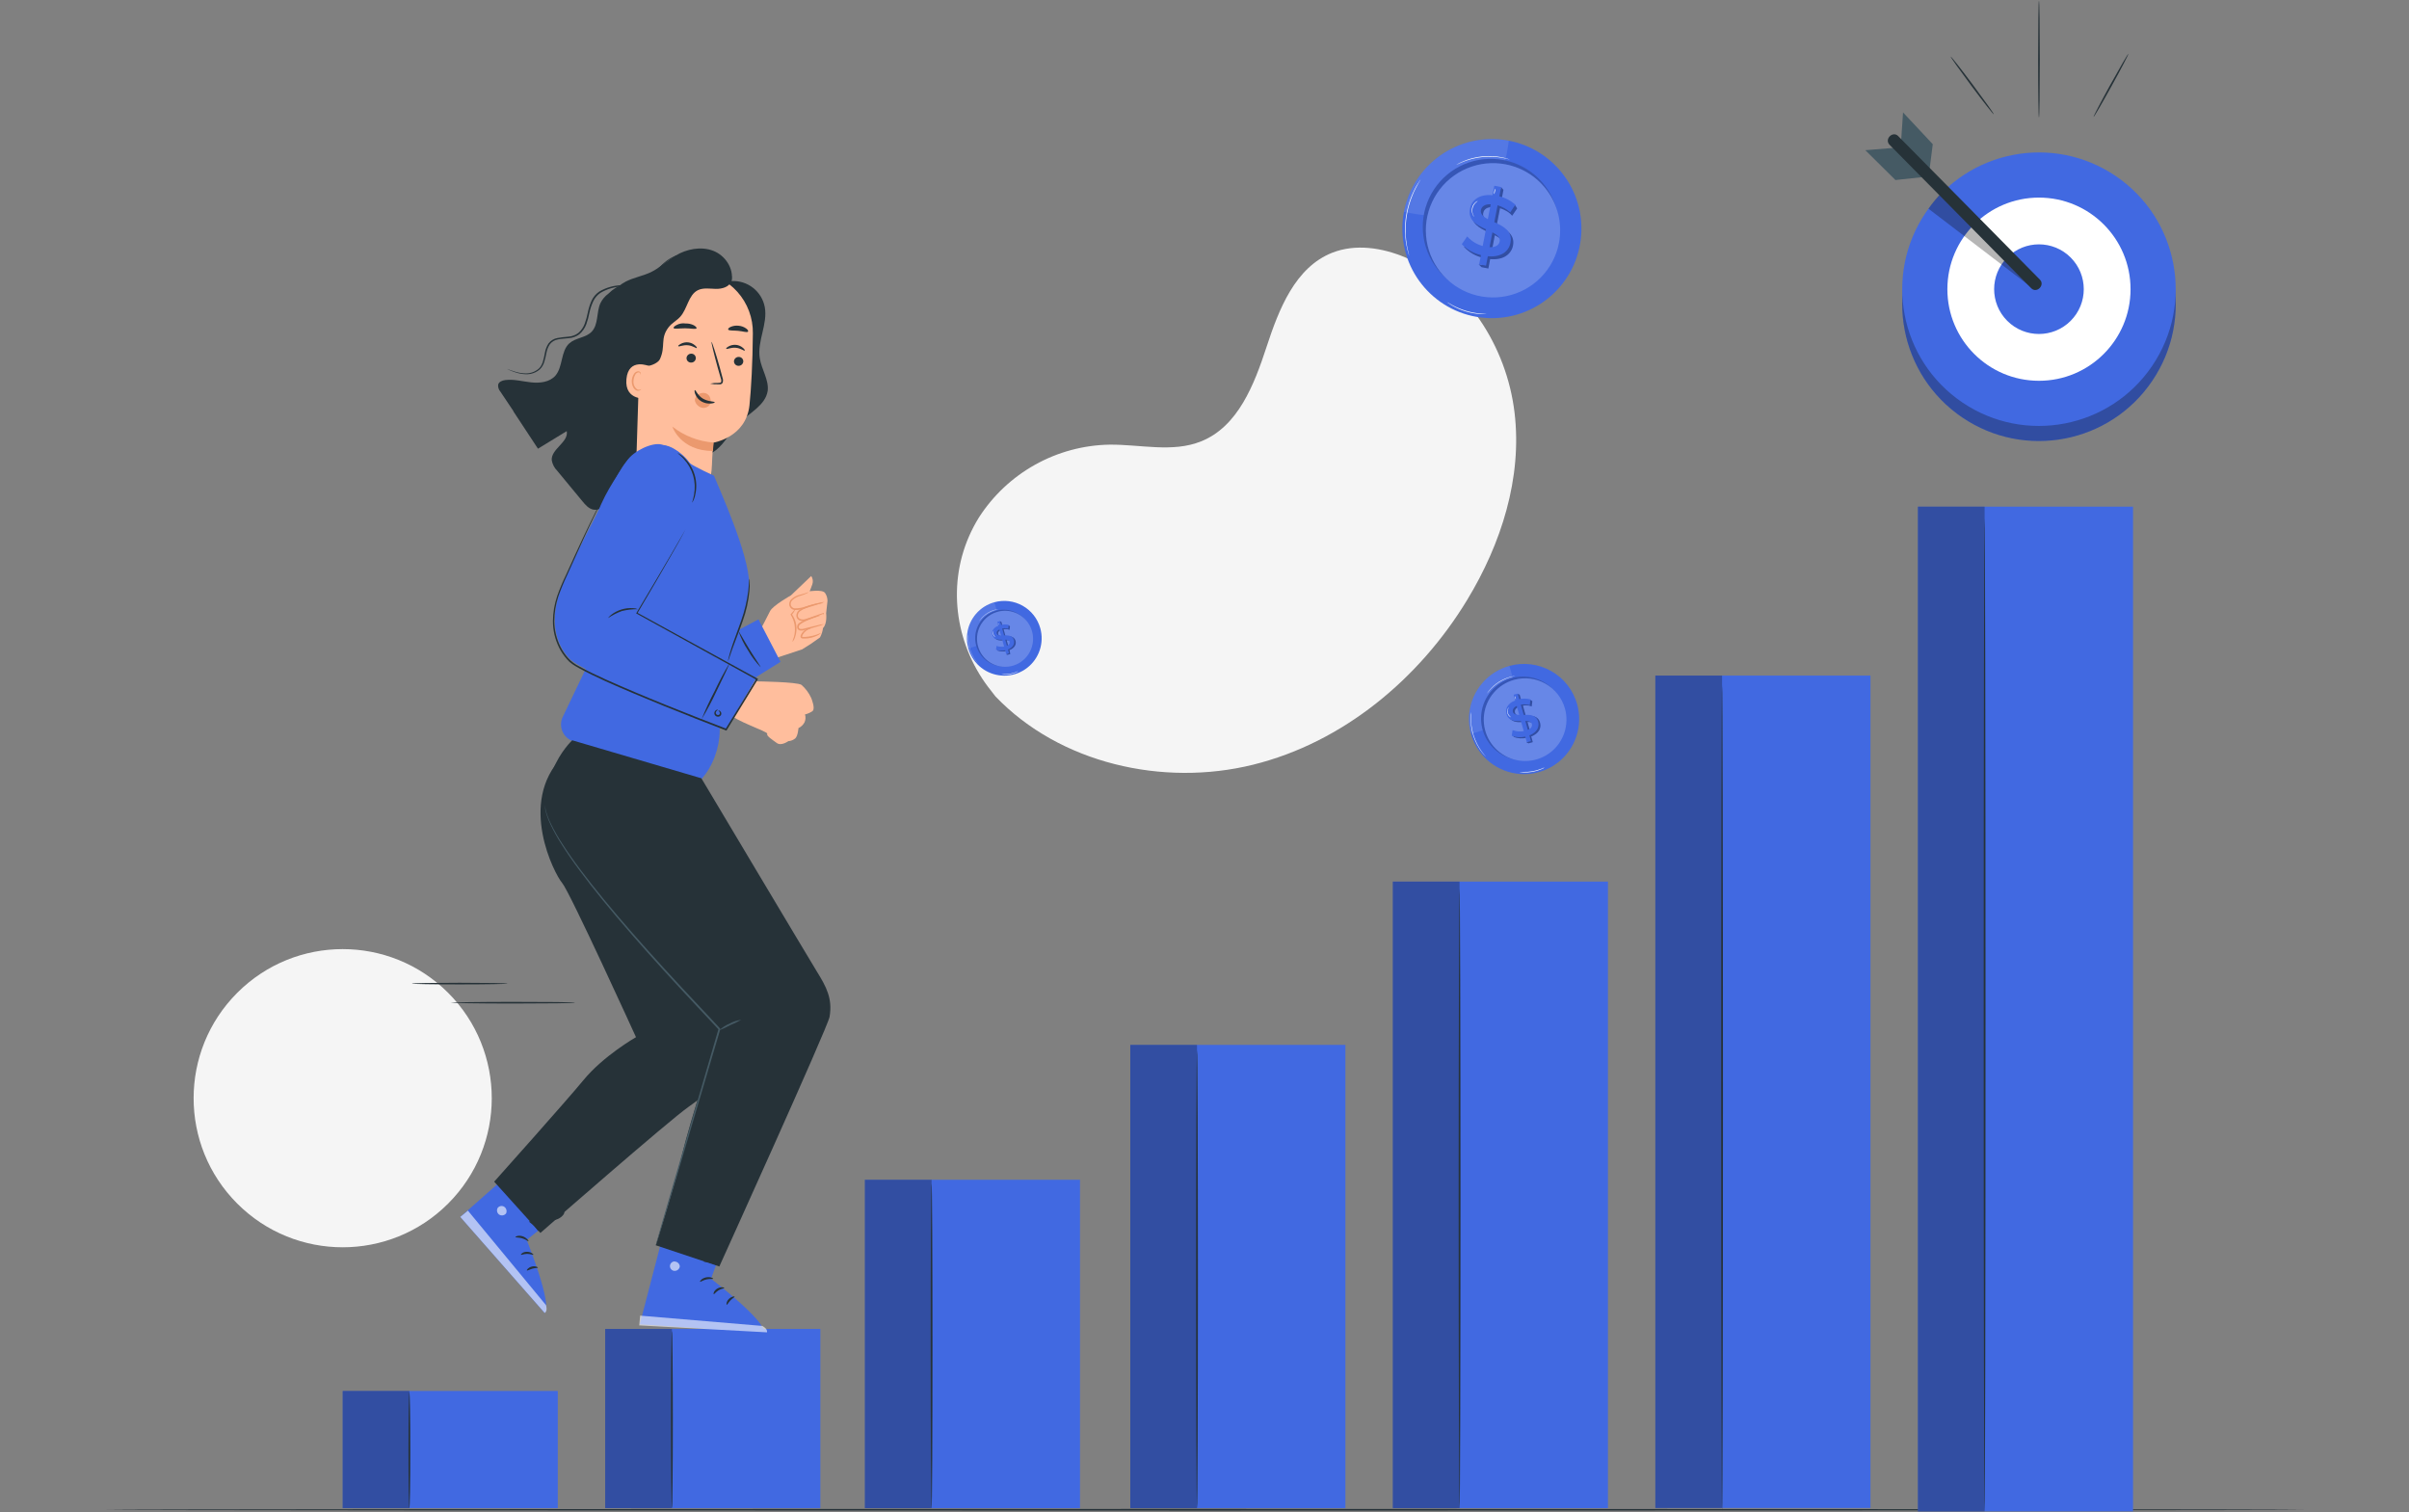 <svg width="360" height="226" viewBox="0 0 360 226" fill="none" xmlns="http://www.w3.org/2000/svg">
<rect x="0" y="0" width="360" height="226" fill="#808080" stroke="none"/>
<path d="M148.759 104.062L148.144 103.267C142.863 96.716 141.472 87.823 144.796 80.174C145.223 79.19 145.723 78.239 146.289 77.328C148.396 74.047 151.281 71.336 154.687 69.438C158.093 67.539 161.915 66.51 165.814 66.443C170.412 66.399 175.23 67.668 179.482 65.955C185.017 63.744 187.433 57.461 189.273 51.838C191.114 46.215 193.539 39.957 199.085 37.766C202.56 36.394 206.567 37.009 210.028 38.474C219.18 42.344 225.16 51.863 226.331 61.635C227.503 71.407 224.34 81.272 219.239 89.668C212.098 101.422 200.72 110.94 187.257 114.269C173.795 117.598 158.361 114.093 148.759 104.062Z" fill="#F5F5F5"/>
<path d="M35.459 179.855C26.759 171.155 26.759 157.049 35.459 148.349C44.159 139.649 58.264 139.649 66.964 148.349C75.664 157.049 75.664 171.155 66.964 179.855C58.264 188.555 44.159 188.555 35.459 179.855Z" fill="#F5F5F5"/>
<path d="M15.856 225.605C15.856 225.678 89.386 225.731 180.074 225.731C270.762 225.731 344.312 225.678 344.312 225.605C344.312 225.531 270.797 225.478 180.074 225.478C89.352 225.478 15.856 225.536 15.856 225.605Z" fill="#263238"/>
<path d="M236.325 34.403C236.458 27.015 230.576 20.918 223.188 20.785C215.8 20.653 209.703 26.534 209.571 33.922C209.438 41.31 215.319 47.407 222.707 47.54C230.095 47.673 236.192 41.791 236.325 34.403Z" fill="#4169E1"/>
<g opacity="0.1">
<path d="M225.468 21.028C223.742 20.697 221.969 20.708 220.248 21.063C218.527 21.417 216.893 22.107 215.439 23.093C213.985 24.078 212.739 25.341 211.773 26.809C210.807 28.276 210.14 29.919 209.809 31.645C209.809 31.645 218.961 33.827 221.919 30.537C224.877 27.247 225.468 21.028 225.468 21.028Z" fill="white"/>
</g>
<path d="M232.765 35.833C232.384 37.807 231.426 39.623 230.012 41.053C228.599 42.482 226.793 43.461 224.824 43.864C222.854 44.268 220.81 44.079 218.948 43.321C217.086 42.562 215.491 41.269 214.363 39.605C213.236 37.94 212.628 35.979 212.615 33.969C212.602 31.958 213.185 29.989 214.291 28.311C215.397 26.632 216.976 25.319 218.828 24.537C220.68 23.755 222.722 23.54 224.696 23.918C226.009 24.17 227.259 24.677 228.375 25.413C229.491 26.148 230.452 27.096 231.201 28.203C231.95 29.309 232.474 30.553 232.743 31.862C233.011 33.171 233.019 34.521 232.765 35.833Z" fill="#4169E1"/>
<g opacity="0.2">
<path d="M232.765 35.833C232.384 37.807 231.426 39.623 230.012 41.053C228.599 42.482 226.793 43.461 224.824 43.864C222.854 44.268 220.81 44.079 218.948 43.321C217.086 42.562 215.491 41.269 214.363 39.605C213.236 37.94 212.628 35.979 212.615 33.969C212.602 31.958 213.185 29.989 214.291 28.311C215.397 26.632 216.976 25.319 218.828 24.537C220.68 23.755 222.722 23.54 224.696 23.918C226.009 24.17 227.259 24.677 228.375 25.413C229.491 26.148 230.452 27.096 231.201 28.203C231.95 29.309 232.474 30.553 232.743 31.862C233.011 33.171 233.019 34.521 232.765 35.833Z" fill="#0C0C0C"/>
</g>
<path d="M232.97 36.302C232.597 38.251 231.654 40.046 230.26 41.46C228.866 42.873 227.085 43.842 225.141 44.242C223.197 44.643 221.177 44.459 219.338 43.712C217.499 42.965 215.923 41.69 214.808 40.047C213.694 38.404 213.092 36.468 213.078 34.483C213.064 32.498 213.64 30.554 214.731 28.896C215.822 27.238 217.381 25.941 219.209 25.168C221.038 24.396 223.055 24.183 225.004 24.557C227.618 25.059 229.925 26.578 231.419 28.78C232.913 30.982 233.471 33.688 232.97 36.302Z" fill="#4169E1"/>
<g opacity="0.2">
<path d="M232.97 36.302C232.597 38.251 231.654 40.046 230.26 41.46C228.866 42.873 227.085 43.842 225.141 44.242C223.197 44.643 221.177 44.459 219.338 43.712C217.499 42.965 215.923 41.69 214.808 40.047C213.694 38.404 213.092 36.468 213.078 34.483C213.064 32.498 213.64 30.554 214.731 28.896C215.822 27.238 217.381 25.941 219.209 25.168C221.038 24.396 223.055 24.183 225.004 24.557C227.618 25.059 229.925 26.578 231.419 28.78C232.913 30.982 233.471 33.688 232.97 36.302Z" fill="white"/>
</g>
<path d="M223.672 33.636L224.16 31.113C224.609 31.255 225.036 31.459 225.429 31.718C225.628 31.873 225.813 32.046 225.98 32.236L226.029 32.162L226.595 31.328L226.722 31.137L226.366 30.581L226.132 30.634C225.62 30.229 225.033 29.93 224.404 29.756L224.672 28.37L224.306 27.94L224.238 28.287L223.647 28.174L223.384 29.59C221.402 29.404 220.264 30.337 220.02 31.611C219.684 33.348 221.084 34.086 222.407 34.686L221.919 37.185C221.026 36.938 220.222 36.442 219.601 35.755L218.8 36.912C219.569 37.728 220.566 38.292 221.66 38.532L221.46 39.582L220.972 39.494L221.392 39.919L222.417 40.119L222.686 38.718C224.687 38.894 225.834 37.976 226.102 36.702C226.42 34.964 224.994 34.237 223.672 33.636ZM222.695 33.178C222.012 32.826 221.529 32.445 221.646 31.845C221.763 31.245 222.212 30.918 223.11 30.952L222.695 33.178ZM222.964 37.356L223.384 35.145C224.091 35.501 224.584 35.896 224.467 36.507C224.36 37.044 223.896 37.395 222.959 37.356H222.964Z" fill="#4169E1"/>
<g opacity="0.3">
<path d="M223.672 33.636L224.16 31.113C224.609 31.255 225.036 31.459 225.429 31.718C225.628 31.873 225.813 32.046 225.98 32.236L226.029 32.162L226.595 31.328L226.722 31.137L226.366 30.581L226.132 30.634C225.62 30.229 225.033 29.93 224.404 29.756L224.672 28.37L224.306 27.94L224.238 28.287L223.647 28.174L223.384 29.59C221.402 29.404 220.264 30.337 220.02 31.611C219.684 33.348 221.084 34.086 222.407 34.686L221.919 37.185C221.026 36.938 220.222 36.442 219.601 35.755L218.8 36.912C219.569 37.728 220.566 38.292 221.66 38.532L221.46 39.582L220.972 39.494L221.392 39.919L222.417 40.119L222.686 38.718C224.687 38.894 225.834 37.976 226.102 36.702C226.42 34.964 224.994 34.237 223.672 33.636ZM222.695 33.178C222.012 32.826 221.529 32.445 221.646 31.845C221.763 31.245 222.212 30.918 223.11 30.952L222.695 33.178ZM222.964 37.356L223.384 35.145C224.091 35.501 224.584 35.896 224.467 36.507C224.36 37.044 223.896 37.395 222.959 37.356H222.964Z" fill="#0C0C0C"/>
</g>
<path d="M222.339 38.293L222.071 39.694L221.046 39.499L221.314 38.112C220.217 37.871 219.219 37.304 218.449 36.487L219.254 35.33C219.874 36.019 220.679 36.515 221.573 36.76L222.061 34.261C220.738 33.661 219.337 32.924 219.669 31.186C219.913 29.912 221.051 28.98 223.037 29.165L223.311 27.755L224.331 27.95L224.067 29.336C224.955 29.549 225.777 29.978 226.459 30.586L225.693 31.728C225.142 31.246 224.497 30.885 223.799 30.669L223.311 33.192C224.633 33.793 226.059 34.52 225.727 36.258C225.488 37.551 224.36 38.469 222.339 38.293ZM222.339 32.753L222.769 30.527C221.851 30.493 221.392 30.874 221.304 31.42C221.216 31.967 221.656 32.401 222.339 32.753ZM224.111 36.082C224.228 35.472 223.735 35.076 223.023 34.72L222.598 36.931C223.54 36.97 224.009 36.609 224.111 36.082Z" fill="#4169E1"/>
<path d="M210.575 38.181C210.575 38.181 210.575 38.147 210.536 38.069L210.434 37.737C210.378 37.564 210.332 37.388 210.297 37.209C210.235 36.975 210.187 36.737 210.151 36.497C210.126 36.365 210.107 36.223 210.082 36.082C210.058 35.94 210.048 35.784 210.033 35.628C209.99 35.311 209.98 34.974 209.965 34.617C209.951 33.845 210 33.073 210.112 32.309C210.233 31.546 210.414 30.793 210.653 30.058C210.775 29.727 210.883 29.404 211.015 29.116C211.078 28.97 211.132 28.828 211.2 28.697L211.386 28.316C211.498 28.072 211.63 27.867 211.732 27.681C211.835 27.496 211.937 27.34 212.025 27.218L212.215 26.93C212.239 26.895 212.265 26.862 212.293 26.832C212.276 26.869 212.257 26.905 212.235 26.939L212.054 27.237C211.976 27.364 211.883 27.52 211.781 27.725C211.678 27.93 211.556 28.121 211.449 28.365L211.268 28.741C211.205 28.872 211.151 29.019 211.093 29.16C210.966 29.448 210.858 29.77 210.741 30.102C210.261 31.563 210.03 33.095 210.058 34.632C210.058 34.984 210.058 35.32 210.112 35.608C210.112 35.765 210.136 35.916 210.16 36.062C210.185 36.209 210.199 36.346 210.219 36.477C210.253 36.741 210.307 36.965 210.351 37.185C210.382 37.364 210.422 37.542 210.473 37.717C210.507 37.854 210.531 37.966 210.556 38.054C210.567 38.095 210.574 38.138 210.575 38.181Z" fill="white"/>
<path d="M220.313 32.397C220.21 32.302 220.129 32.185 220.079 32.055C219.944 31.748 219.91 31.406 219.981 31.079C220.056 30.744 220.24 30.444 220.503 30.224C220.603 30.124 220.728 30.051 220.865 30.015C220.865 30.015 220.733 30.102 220.552 30.273C220.313 30.495 220.143 30.782 220.064 31.098C219.987 31.423 220.009 31.763 220.128 32.074C220.23 32.26 220.328 32.387 220.313 32.397Z" fill="white"/>
<path d="M223.276 28.999C223.257 28.858 223.269 28.715 223.31 28.579C223.354 28.355 223.408 28.174 223.437 28.179C223.458 28.32 223.448 28.463 223.408 28.599C223.384 28.824 223.305 29.004 223.276 28.999Z" fill="white"/>
<path d="M225.648 23.845C225.539 23.831 225.431 23.807 225.326 23.771C225.229 23.742 225.102 23.708 224.955 23.679C224.809 23.649 224.648 23.605 224.467 23.581C224.287 23.557 224.082 23.513 223.862 23.488C223.642 23.464 223.384 23.43 223.154 23.43C222.619 23.403 222.082 23.414 221.548 23.464C221.013 23.52 220.483 23.614 219.962 23.747C219.723 23.815 219.498 23.874 219.288 23.947C219.078 24.02 218.888 24.084 218.712 24.152C218.537 24.221 218.385 24.294 218.249 24.352C218.13 24.399 218.014 24.452 217.902 24.513C217.807 24.567 217.708 24.611 217.604 24.645C217.692 24.582 217.785 24.527 217.882 24.479C217.975 24.426 218.087 24.362 218.224 24.299C218.361 24.235 218.507 24.157 218.688 24.089C218.868 24.02 219.049 23.937 219.264 23.869C219.479 23.801 219.698 23.727 219.937 23.659C220.463 23.52 220.998 23.422 221.539 23.366C222.077 23.318 222.619 23.308 223.159 23.337C223.408 23.337 223.647 23.376 223.867 23.41C224.086 23.444 224.291 23.479 224.477 23.513C224.662 23.547 224.824 23.596 224.965 23.63C225.107 23.664 225.234 23.703 225.336 23.737L225.648 23.845Z" fill="white"/>
<path d="M222.159 46.933H221.91C221.685 46.944 221.46 46.944 221.236 46.933C220.496 46.885 219.764 46.754 219.054 46.542C218.342 46.327 217.658 46.031 217.014 45.659C216.765 45.517 216.574 45.395 216.443 45.303C216.374 45.256 216.309 45.206 216.247 45.151C216.326 45.179 216.4 45.218 216.467 45.268C216.599 45.351 216.799 45.464 217.048 45.6C217.695 45.948 218.375 46.231 219.079 46.445C219.784 46.655 220.508 46.794 221.241 46.86C221.524 46.889 221.753 46.899 221.91 46.904C221.994 46.903 222.077 46.913 222.159 46.933Z" fill="white"/>
<path d="M235.692 105.244C236.127 106.813 236.087 108.476 235.577 110.023C235.066 111.569 234.109 112.93 232.826 113.932C231.542 114.935 229.991 115.534 228.367 115.655C226.743 115.775 225.119 115.412 223.702 114.61C222.284 113.808 221.137 112.604 220.403 111.15C219.67 109.696 219.385 108.057 219.583 106.441C219.781 104.824 220.454 103.303 221.517 102.069C222.58 100.835 223.985 99.944 225.554 99.508C226.596 99.219 227.685 99.138 228.759 99.269C229.832 99.401 230.87 99.743 231.811 100.276C232.753 100.808 233.58 101.521 234.246 102.374C234.912 103.226 235.403 104.201 235.692 105.244Z" fill="#4169E1"/>
<g opacity="0.1">
<path d="M225.554 99.508C224.511 99.797 223.536 100.289 222.684 100.955C221.831 101.62 221.118 102.448 220.586 103.389C220.053 104.331 219.711 105.368 219.579 106.442C219.448 107.515 219.529 108.604 219.818 109.647C219.818 109.647 225.466 108.348 226.164 105.742C226.862 103.135 225.554 99.508 225.554 99.508Z" fill="white"/>
</g>
<path d="M233.627 105.683C233.957 106.877 233.927 108.142 233.538 109.318C233.15 110.494 232.422 111.529 231.445 112.291C230.469 113.053 229.289 113.509 228.053 113.6C226.818 113.691 225.584 113.414 224.506 112.804C223.428 112.194 222.555 111.278 221.998 110.172C221.441 109.065 221.224 107.819 221.376 106.59C221.527 105.36 222.039 104.203 222.848 103.265C223.657 102.327 224.726 101.65 225.919 101.319C226.712 101.1 227.54 101.038 228.356 101.139C229.173 101.239 229.961 101.5 230.677 101.905C231.393 102.31 232.021 102.852 232.528 103.501C233.034 104.149 233.407 104.89 233.627 105.683Z" fill="#4169E1"/>
<g opacity="0.2">
<path d="M233.627 105.683C233.957 106.877 233.927 108.142 233.538 109.318C233.15 110.494 232.422 111.529 231.445 112.291C230.469 113.053 229.289 113.509 228.053 113.6C226.818 113.691 225.584 113.414 224.506 112.804C223.428 112.194 222.555 111.278 221.998 110.172C221.441 109.065 221.224 107.819 221.376 106.59C221.527 105.36 222.039 104.203 222.848 103.265C223.657 102.327 224.726 101.65 225.919 101.319C226.712 101.1 227.54 101.038 228.356 101.139C229.173 101.239 229.961 101.5 230.677 101.905C231.393 102.31 232.021 102.852 232.528 103.501C233.034 104.149 233.407 104.89 233.627 105.683Z" fill="#0C0C0C"/>
</g>
<path d="M233.866 105.883C234.194 107.061 234.165 108.31 233.782 109.471C233.4 110.632 232.682 111.654 231.719 112.407C230.756 113.16 229.591 113.611 228.371 113.702C227.152 113.792 225.933 113.52 224.869 112.917C223.805 112.315 222.944 111.411 222.394 110.319C221.844 109.227 221.63 107.997 221.779 106.783C221.929 105.57 222.435 104.428 223.234 103.502C224.032 102.577 225.088 101.909 226.266 101.583C227.844 101.147 229.531 101.355 230.956 102.161C232.381 102.967 233.427 104.306 233.866 105.883Z" fill="#4169E1"/>
<g opacity="0.2">
<path d="M233.866 105.883C234.194 107.061 234.165 108.31 233.782 109.471C233.4 110.632 232.682 111.654 231.719 112.407C230.756 113.16 229.591 113.611 228.371 113.702C227.152 113.792 225.933 113.52 224.869 112.917C223.805 112.315 222.944 111.411 222.394 110.319C221.844 109.227 221.63 107.997 221.779 106.783C221.929 105.57 222.435 104.428 223.234 103.502C224.032 102.577 225.088 101.909 226.266 101.583C227.844 101.147 229.531 101.355 230.956 102.161C232.381 102.967 233.427 104.306 233.866 105.883Z" fill="white"/>
</g>
<path d="M228.008 106.952L227.584 105.429C227.872 105.39 228.164 105.39 228.453 105.429C228.605 105.46 228.754 105.506 228.897 105.566V105.512L228.98 104.897V104.756L228.633 104.546L228.516 104.643C228.123 104.56 227.718 104.56 227.325 104.643L227.096 103.809L226.774 103.667L226.832 103.877L226.476 103.98L226.71 104.829C225.568 105.268 225.192 106.098 225.407 106.864C225.7 107.914 226.671 107.938 227.564 107.909L227.984 109.417C227.424 109.525 226.845 109.471 226.315 109.261L226.188 110.12C226.835 110.361 227.539 110.4 228.209 110.232L228.384 110.867L228.091 110.95L228.443 111.072L229.058 110.896L228.824 110.052C229.976 109.603 230.356 108.783 230.146 108.016C229.888 106.938 228.902 106.923 228.008 106.952ZM227.345 106.952C226.857 106.952 226.5 106.869 226.403 106.508C226.305 106.147 226.461 105.839 226.974 105.61L227.345 106.952ZM228.633 109.188L228.262 107.875C228.75 107.875 229.131 107.963 229.239 108.329C229.346 108.695 229.16 108.968 228.633 109.202V109.188Z" fill="#4169E1"/>
<g opacity="0.3">
<path d="M228.008 106.952L227.584 105.429C227.872 105.39 228.164 105.39 228.453 105.429C228.605 105.46 228.754 105.506 228.897 105.566V105.512L228.98 104.897V104.756L228.633 104.546L228.516 104.643C228.123 104.56 227.718 104.56 227.325 104.643L227.096 103.809L226.774 103.667L226.832 103.877L226.476 103.98L226.71 104.829C225.568 105.268 225.192 106.098 225.407 106.864C225.7 107.914 226.671 107.938 227.564 107.909L227.984 109.417C227.424 109.525 226.845 109.471 226.315 109.261L226.188 110.12C226.835 110.361 227.539 110.4 228.209 110.232L228.384 110.867L228.091 110.95L228.443 111.072L229.058 110.896L228.824 110.052C229.976 109.603 230.356 108.783 230.146 108.016C229.888 106.938 228.902 106.923 228.008 106.952ZM227.345 106.952C226.857 106.952 226.5 106.869 226.403 106.508C226.305 106.147 226.461 105.839 226.974 105.61L227.345 106.952ZM228.633 109.188L228.262 107.875C228.75 107.875 229.131 107.963 229.239 108.329C229.346 108.695 229.16 108.968 228.633 109.202V109.188Z" fill="#0C0C0C"/>
</g>
<path d="M228.546 109.891L228.78 110.735L228.165 110.906L227.931 110.066C227.261 110.234 226.557 110.195 225.91 109.954L226.037 109.1C226.568 109.306 227.146 109.358 227.706 109.251L227.286 107.743C226.393 107.772 225.417 107.743 225.129 106.698C224.914 105.932 225.285 105.102 226.432 104.663L226.198 103.814L226.813 103.643L227.047 104.477C227.595 104.351 228.165 104.363 228.707 104.512L228.609 105.361C228.173 105.247 227.717 105.224 227.272 105.293L227.696 106.815C228.59 106.791 229.576 106.815 229.868 107.85C230.069 108.617 229.698 109.437 228.546 109.891ZM227.032 106.83L226.661 105.488C226.173 105.717 225.998 106.054 226.09 106.386C226.183 106.718 226.559 106.825 227.032 106.83ZM228.921 108.182C228.819 107.816 228.433 107.733 227.945 107.728L228.316 109.066C228.848 108.851 229.009 108.509 228.921 108.182Z" fill="#4169E1"/>
<path d="M222.029 113.039C222.029 113.039 222.029 113.039 221.976 112.99L221.829 112.834C221.75 112.753 221.675 112.669 221.605 112.58C221.526 112.478 221.424 112.365 221.331 112.229L221.18 112.019L221.029 111.78C220.921 111.619 220.824 111.433 220.716 111.243C220.271 110.4 219.978 109.484 219.852 108.539C219.828 108.319 219.799 108.114 219.794 107.919C219.794 107.821 219.794 107.728 219.794 107.64V107.387C219.786 107.239 219.786 107.09 219.794 106.942C219.794 106.811 219.794 106.698 219.823 106.606L219.852 106.396V106.323C219.852 106.323 219.852 106.323 219.852 106.396C219.852 106.469 219.852 106.523 219.852 106.61C219.846 106.721 219.846 106.832 219.852 106.942C219.852 107.074 219.852 107.226 219.852 107.387C219.852 107.47 219.852 107.557 219.852 107.645C219.852 107.733 219.852 107.831 219.852 107.928C219.852 108.119 219.891 108.324 219.916 108.539C219.987 109.006 220.093 109.468 220.233 109.92C220.38 110.368 220.561 110.803 220.775 111.223C220.882 111.418 220.975 111.599 221.082 111.765C221.131 111.843 221.18 111.926 221.229 111.999L221.375 112.214C221.468 112.351 221.566 112.463 221.644 112.57C221.722 112.678 221.795 112.761 221.854 112.829C221.912 112.897 221.956 112.951 221.995 112.99L222.029 113.039Z" fill="white"/>
<path d="M225.817 107.187C225.732 107.167 225.655 107.124 225.592 107.064C225.431 106.927 225.316 106.743 225.265 106.537C225.218 106.331 225.238 106.116 225.324 105.922C225.352 105.841 225.4 105.769 225.465 105.712C225.465 105.712 225.416 105.795 225.363 105.942C225.293 106.127 225.28 106.329 225.324 106.523C225.378 106.709 225.481 106.877 225.621 107.011C225.734 107.138 225.822 107.177 225.817 107.187Z" fill="white"/>
<path d="M226.525 104.507C226.477 104.432 226.444 104.349 226.427 104.263C226.395 104.182 226.382 104.095 226.388 104.009C226.437 104.081 226.471 104.162 226.486 104.248C226.518 104.33 226.531 104.419 226.525 104.507Z" fill="white"/>
<path d="M226.423 101.012C226.36 101.035 226.294 101.052 226.227 101.061L225.998 101.109L225.695 101.192L225.339 101.305C225.207 101.349 225.075 101.407 224.934 101.466C224.631 101.598 224.337 101.752 224.055 101.925C223.777 102.101 223.511 102.297 223.26 102.51C223.147 102.613 223.035 102.705 222.942 102.803C222.85 102.901 222.757 102.993 222.679 103.076C222.601 103.159 222.537 103.242 222.479 103.311L222.332 103.496C222.254 103.599 222.205 103.652 222.205 103.652C222.235 103.592 222.271 103.534 222.313 103.482C222.355 103.416 222.4 103.352 222.449 103.291C222.508 103.218 222.571 103.135 222.649 103.047C222.727 102.959 222.81 102.867 222.908 102.769C223.006 102.671 223.108 102.574 223.22 102.466C223.474 102.249 223.743 102.05 224.026 101.871C224.311 101.697 224.608 101.544 224.914 101.412C225.056 101.353 225.192 101.3 225.319 101.261C225.439 101.217 225.562 101.18 225.685 101.148C225.798 101.114 225.9 101.1 225.988 101.08C226.065 101.061 226.144 101.046 226.222 101.036L226.423 101.012Z" fill="white"/>
<path d="M230.806 114.708L230.679 114.787C230.591 114.83 230.464 114.894 230.303 114.962C229.881 115.139 229.441 115.267 228.99 115.343C228.539 115.419 228.08 115.444 227.623 115.416L227.213 115.372L227.062 115.343C227.112 115.335 227.163 115.335 227.213 115.343C227.311 115.343 227.452 115.343 227.628 115.343C228.081 115.36 228.534 115.33 228.98 115.255C229.425 115.177 229.862 115.056 230.283 114.894C230.449 114.83 230.576 114.772 230.664 114.733C230.71 114.72 230.758 114.712 230.806 114.708Z" fill="white"/>
<path d="M155.466 93.9C155.758 94.965 155.728 96.092 155.38 97.14C155.032 98.188 154.381 99.109 153.509 99.787C152.637 100.465 151.584 100.869 150.483 100.948C149.381 101.027 148.281 100.779 147.321 100.233C146.361 99.687 145.585 98.869 145.09 97.882C144.595 96.895 144.403 95.783 144.54 94.687C144.677 93.591 145.135 92.561 145.857 91.726C146.58 90.89 147.534 90.288 148.598 89.995C149.305 89.8 150.044 89.746 150.772 89.837C151.5 89.928 152.203 90.162 152.841 90.524C153.479 90.887 154.039 91.372 154.49 91.951C154.94 92.53 155.272 93.192 155.466 93.9Z" fill="#4169E1"/>
<g opacity="0.1">
<path d="M148.598 90.01C147.89 90.204 147.227 90.536 146.648 90.986C146.068 91.437 145.583 91.998 145.22 92.636C144.858 93.274 144.624 93.978 144.534 94.707C144.444 95.435 144.498 96.175 144.693 96.882C144.693 96.882 148.52 96.004 149.008 94.227C149.496 92.45 148.598 90.01 148.598 90.01Z" fill="white"/>
</g>
<path d="M154.07 94.207C154.296 95.017 154.276 95.875 154.014 96.673C153.751 97.471 153.258 98.174 152.596 98.692C151.935 99.209 151.134 99.519 150.296 99.582C149.458 99.645 148.621 99.457 147.889 99.044C147.158 98.63 146.565 98.009 146.187 97.259C145.809 96.508 145.662 95.663 145.764 94.829C145.867 93.995 146.215 93.21 146.763 92.574C147.312 91.937 148.037 91.478 148.847 91.254C149.931 90.956 151.09 91.099 152.069 91.652C153.047 92.206 153.767 93.124 154.07 94.207Z" fill="#4169E1"/>
<g opacity="0.2">
<path d="M154.07 94.207C154.296 95.017 154.276 95.875 154.014 96.673C153.751 97.471 153.258 98.174 152.596 98.692C151.935 99.209 151.134 99.519 150.296 99.582C149.458 99.645 148.621 99.457 147.889 99.044C147.158 98.63 146.565 98.009 146.187 97.259C145.809 96.508 145.662 95.663 145.764 94.829C145.867 93.995 146.215 93.21 146.763 92.574C147.312 91.937 148.037 91.478 148.847 91.254C149.931 90.956 151.09 91.099 152.069 91.652C153.047 92.206 153.767 93.124 154.07 94.207Z" fill="#0C0C0C"/>
</g>
<path d="M151.472 99.444C153.675 98.739 154.889 96.381 154.183 94.178C153.478 91.975 151.12 90.762 148.917 91.467C146.714 92.173 145.501 94.53 146.206 96.733C146.912 98.936 149.269 100.15 151.472 99.444Z" fill="#4169E1"/>
<g opacity="0.2">
<path d="M151.472 99.444C153.675 98.739 154.889 96.381 154.183 94.178C153.478 91.975 151.12 90.762 148.917 91.467C146.714 92.173 145.501 94.53 146.206 96.733C146.912 98.936 149.269 100.15 151.472 99.444Z" fill="white"/>
</g>
<path d="M150.263 95.057L149.975 94.027C150.169 94 150.366 94 150.561 94.027C150.664 94.046 150.765 94.076 150.863 94.115V94.08L150.922 93.665V93.568L150.687 93.426L150.609 93.49C150.342 93.436 150.066 93.436 149.799 93.49L149.643 92.924L149.428 92.831L149.467 92.972L149.223 93.041L149.384 93.617C148.608 93.914 148.354 94.476 148.501 94.998C148.696 95.711 149.36 95.725 149.965 95.706L150.248 96.726C149.868 96.799 149.476 96.763 149.116 96.624L149.028 97.204C149.467 97.367 149.945 97.394 150.399 97.282L150.521 97.707L150.321 97.766L150.556 97.849L150.975 97.731L150.863 97.136C151.644 96.829 151.903 96.272 151.756 95.75C151.537 95.047 150.863 95.037 150.263 95.057ZM149.814 95.057C149.492 95.057 149.238 94.998 149.169 94.754C149.101 94.51 149.213 94.305 149.56 94.149L149.814 95.057ZM150.683 96.57L150.434 95.667C150.761 95.667 151.019 95.725 151.093 95.974C151.166 96.223 151.039 96.423 150.683 96.58V96.57Z" fill="#4169E1"/>
<g opacity="0.3">
<path d="M150.263 95.057L149.975 94.027C150.169 94 150.366 94 150.561 94.027C150.664 94.046 150.765 94.076 150.863 94.115V94.08L150.922 93.665V93.568L150.687 93.426L150.609 93.49C150.342 93.436 150.066 93.436 149.799 93.49L149.643 92.924L149.428 92.831L149.467 92.972L149.223 93.041L149.384 93.617C148.608 93.914 148.354 94.476 148.501 94.998C148.696 95.711 149.36 95.725 149.965 95.706L150.248 96.726C149.868 96.799 149.476 96.763 149.116 96.624L149.028 97.204C149.467 97.367 149.945 97.394 150.399 97.282L150.521 97.707L150.321 97.766L150.556 97.849L150.975 97.731L150.863 97.136C151.644 96.829 151.903 96.272 151.756 95.75C151.537 95.047 150.863 95.037 150.263 95.057ZM149.814 95.057C149.492 95.057 149.238 94.998 149.169 94.754C149.101 94.51 149.213 94.305 149.56 94.149L149.814 95.057ZM150.683 96.57L150.434 95.667C150.761 95.667 151.019 95.725 151.093 95.974C151.166 96.223 151.039 96.423 150.683 96.58V96.57Z" fill="#0C0C0C"/>
</g>
<path d="M150.624 97.048L150.785 97.619L150.365 97.737L150.209 97.17C149.755 97.282 149.277 97.255 148.838 97.092L148.926 96.511C149.284 96.653 149.675 96.689 150.053 96.614L149.77 95.594C149.165 95.594 148.506 95.594 148.306 94.886C148.164 94.364 148.413 93.802 149.194 93.504L149.033 92.928L149.453 92.811L149.609 93.378C149.977 93.284 150.363 93.284 150.732 93.378L150.668 93.954C150.372 93.874 150.063 93.859 149.76 93.91L150.048 94.939C150.653 94.939 151.322 94.939 151.513 95.638C151.664 96.184 151.405 96.741 150.624 97.048ZM149.599 94.974L149.345 94.066C148.999 94.222 148.896 94.447 148.96 94.671C149.023 94.896 149.277 94.969 149.599 94.974ZM150.878 95.891C150.81 95.642 150.551 95.584 150.219 95.584L150.473 96.492C150.829 96.331 150.941 96.111 150.863 95.891H150.878Z" fill="#4169E1"/>
<path d="M146.207 99.186L146.168 99.152L146.07 99.045C146.026 99.001 145.977 98.942 145.919 98.874C145.86 98.805 145.797 98.727 145.733 98.635C145.67 98.542 145.67 98.542 145.631 98.488L145.528 98.327C145.455 98.22 145.392 98.093 145.318 97.966C145.169 97.679 145.044 97.38 144.942 97.073C144.845 96.765 144.775 96.45 144.733 96.13C144.733 95.984 144.694 95.843 144.689 95.711C144.684 95.579 144.689 95.584 144.689 95.52V95.345C144.683 95.244 144.683 95.143 144.689 95.042C144.693 94.967 144.701 94.892 144.713 94.817V94.671C144.713 94.642 144.713 94.622 144.713 94.622C144.714 94.64 144.714 94.658 144.713 94.676V94.817C144.713 94.881 144.713 94.954 144.713 95.042C144.708 95.143 144.708 95.244 144.713 95.345V95.52C144.713 95.584 144.713 95.647 144.713 95.711C144.713 95.774 144.737 95.979 144.752 96.126C144.802 96.443 144.874 96.756 144.967 97.063C145.07 97.366 145.193 97.661 145.338 97.946C145.406 98.08 145.475 98.202 145.543 98.312L145.645 98.474L145.743 98.615C145.806 98.708 145.87 98.786 145.924 98.859L146.07 99.035L146.163 99.142L146.207 99.186Z" fill="white"/>
<path d="M148.774 95.218C148.718 95.2 148.666 95.17 148.623 95.13C148.513 95.04 148.436 94.916 148.403 94.778C148.37 94.638 148.382 94.491 148.437 94.359C148.46 94.305 148.493 94.257 148.535 94.217C148.509 94.266 148.487 94.317 148.467 94.368C148.43 94.499 148.43 94.638 148.467 94.769C148.502 94.898 148.571 95.016 148.667 95.11C148.72 95.184 148.779 95.213 148.774 95.218Z" fill="white"/>
<path d="M149.257 93.397C149.257 93.397 149.213 93.329 149.189 93.236C149.168 93.18 149.158 93.12 149.159 93.06C149.159 93.06 149.203 93.129 149.228 93.221C149.248 93.278 149.258 93.337 149.257 93.397Z" fill="white"/>
<path d="M149.184 91.03L149.052 91.064L148.896 91.098L148.691 91.152C148.61 91.173 148.53 91.199 148.452 91.23C148.364 91.259 148.271 91.298 148.179 91.337C147.973 91.426 147.774 91.529 147.583 91.645C147.394 91.766 147.213 91.9 147.041 92.045C146.966 92.108 146.895 92.175 146.826 92.245C146.764 92.303 146.705 92.365 146.651 92.431C146.597 92.484 146.553 92.543 146.509 92.592L146.412 92.714C146.385 92.752 146.356 92.787 146.324 92.821L146.397 92.704L146.495 92.577C146.534 92.528 146.573 92.47 146.626 92.411C146.68 92.353 146.734 92.284 146.802 92.221C146.87 92.157 146.939 92.089 147.017 92.016C147.187 91.868 147.368 91.732 147.559 91.611C147.751 91.492 147.952 91.388 148.159 91.298L148.437 91.196L148.686 91.122L148.891 91.074L149.052 91.044L149.184 91.03Z" fill="white"/>
<path d="M152.157 100.309C152.131 100.332 152.101 100.35 152.069 100.363C152.011 100.397 151.923 100.436 151.815 100.485C151.242 100.726 150.62 100.831 150 100.792L149.721 100.763L149.619 100.738H149.721C149.79 100.738 149.882 100.738 150 100.738C150.307 100.745 150.614 100.724 150.917 100.675C151.221 100.625 151.519 100.543 151.806 100.431L152.064 100.323L152.157 100.309Z" fill="white"/>
<path d="M168.912 156.135H201.059V225.356H168.912V156.135Z" fill="#4169E1"/>
<g opacity="0.3">
<path d="M168.911 156.135H178.879V225.356H168.911V156.135Z" fill="#0C0C0C"/>
</g>
<path d="M178.879 225.356C178.952 225.356 179.016 210.034 179.016 191.138C179.016 172.243 178.952 156.916 178.879 156.916C178.806 156.916 178.742 172.238 178.742 191.138C178.742 210.038 178.801 225.356 178.879 225.356Z" fill="#263238"/>
<path d="M208.147 131.734H240.294V225.356H208.147V131.734Z" fill="#4169E1"/>
<g opacity="0.3">
<path d="M208.142 131.734H218.109V225.356H208.142V131.734Z" fill="#0C0C0C"/>
</g>
<path d="M218.119 225.356C218.197 225.356 218.256 204.635 218.256 179.077C218.256 153.519 218.187 132.769 218.119 132.769C218.051 132.769 217.982 153.49 217.982 179.057C217.982 204.625 218.036 225.356 218.119 225.356Z" fill="#263238"/>
<path d="M129.247 176.29H161.395V225.361H129.247V176.29Z" fill="#4169E1"/>
<g opacity="0.3">
<path d="M129.247 176.29H139.214V225.361H129.247V176.29Z" fill="#0C0C0C"/>
</g>
<path d="M139.214 225.356C139.292 225.356 139.351 214.495 139.351 201.101C139.351 187.707 139.292 176.841 139.214 176.841C139.136 176.841 139.078 187.702 139.078 201.101C139.078 214.5 139.141 225.356 139.214 225.356Z" fill="#263238"/>
<path d="M90.446 198.582H122.594V225.356H90.446V198.582Z" fill="#4169E1"/>
<g opacity="0.3">
<path d="M90.441 198.582H100.409V225.356H90.441V198.582Z" fill="#0C0C0C"/>
</g>
<path d="M100.409 225.356C100.487 225.356 100.545 219.43 100.545 212.123C100.545 204.815 100.487 198.885 100.409 198.885C100.331 198.885 100.272 204.811 100.272 212.123C100.272 219.435 100.335 225.356 100.409 225.356Z" fill="#263238"/>
<path d="M51.211 207.847H83.358V225.356H51.211V207.847Z" fill="#4169E1"/>
<g opacity="0.3">
<path d="M51.211 207.847H61.178V225.356H51.211V207.847Z" fill="#0C0C0C"/>
</g>
<path d="M61.178 225.356C61.252 225.356 61.315 221.48 61.315 216.701C61.315 211.923 61.252 208.042 61.178 208.042C61.105 208.042 61.042 211.918 61.042 216.701C61.042 221.485 61.1 225.356 61.178 225.356Z" fill="#263238"/>
<path d="M247.377 100.953H279.525V225.336H247.377V100.953Z" fill="#4169E1"/>
<g opacity="0.3">
<path d="M247.377 100.953H257.344V225.336H247.377V100.953Z" fill="#0C0C0C"/>
</g>
<path d="M257.344 225.844C257.418 225.844 257.481 198.201 257.481 164.106C257.481 130.011 257.418 102.359 257.344 102.359C257.271 102.359 257.208 130.001 257.208 164.106C257.208 198.211 257.271 225.844 257.344 225.844Z" fill="#263238"/>
<path d="M286.612 75.707H318.76V225.844H286.612V75.707Z" fill="#4169E1"/>
<g opacity="0.3">
<path d="M286.612 75.707H296.58V225.844H286.612V75.707Z" fill="#0C0C0C"/>
</g>
<path d="M296.58 225.844C296.653 225.844 296.716 192.613 296.716 151.649C296.716 110.686 296.653 77.426 296.58 77.426C296.506 77.426 296.443 110.647 296.443 151.649C296.443 192.652 296.501 225.844 296.58 225.844Z" fill="#263238"/>
<path d="M293.248 62.386C283.903 56.059 281.457 43.355 287.784 34.011C294.11 24.666 306.814 22.22 316.158 28.547C325.503 34.873 327.949 47.577 321.623 56.922C315.296 66.266 302.592 68.712 293.248 62.386Z" fill="#4169E1"/>
<path opacity="0.3" d="M293.248 62.386C283.903 56.059 281.457 43.355 287.784 34.011C294.11 24.666 306.814 22.22 316.158 28.547C325.503 34.873 327.949 47.577 321.623 56.922C315.296 66.266 302.592 68.712 293.248 62.386Z" fill="#0C0C0C"/>
<path d="M293.248 60.133C283.903 53.806 281.457 41.102 287.784 31.758C294.11 22.413 306.814 19.967 316.159 26.294C325.503 32.62 327.949 45.324 321.623 54.669C315.296 64.013 302.592 66.459 293.248 60.133Z" fill="#4169E1"/>
<path d="M304.702 56.9C297.143 56.9 291.015 50.772 291.015 43.213C291.015 35.654 297.143 29.526 304.702 29.526C312.261 29.526 318.389 35.654 318.389 43.213C318.389 50.772 312.261 56.9 304.702 56.9Z" fill="white"/>
<path d="M299.965 47.946C297.35 45.331 297.35 41.09 299.965 38.475C302.581 35.859 306.821 35.859 309.436 38.475C312.052 41.09 312.052 45.331 309.436 47.946C306.821 50.561 302.581 50.561 299.965 47.946Z" fill="#4169E1"/>
<path d="M288.277 25.909L288.833 21.55L284.391 16.801L284.074 21.507L288.277 25.909Z" fill="#455A64"/>
<path d="M278.753 22.444L283.254 22.078L287.764 26.417L283.254 26.9L278.753 22.444Z" fill="#455A64"/>
<path opacity="0.3" d="M303.809 43.116L288.189 31.186C288.775 30.34 289.428 29.542 290.141 28.799L303.809 42.052V43.116Z" fill="#0C0C0C"/>
<path d="M283.669 20.34L290.849 27.603L302.217 39.123L304.834 41.773C305.664 42.613 304.346 43.907 303.54 43.067L296.37 35.804L284.992 24.284L282.375 21.634C281.55 20.794 282.863 19.5 283.674 20.34H283.669Z" fill="#263238"/>
<path d="M304.702 17.572C304.775 17.572 304.829 13.667 304.829 8.84C304.829 4.012 304.775 0.107 304.702 0.107C304.629 0.107 304.575 4.012 304.575 8.84C304.575 13.667 304.634 17.572 304.702 17.572Z" fill="#263238"/>
<path d="M291.508 8.459C291.454 8.503 292.85 10.465 294.627 12.852C296.404 15.239 297.893 17.123 297.951 17.079C298.01 17.035 296.609 15.078 294.832 12.686C293.055 10.294 291.567 8.42 291.508 8.459Z" fill="#263238"/>
<path d="M318.057 8.059C317.994 8.025 316.783 10.104 315.348 12.701C313.913 15.298 312.805 17.436 312.863 17.47C312.922 17.504 314.137 15.425 315.572 12.823C317.008 10.221 318.116 8.093 318.057 8.059Z" fill="#263238"/>
<path d="M113.539 53.514C113.134 50.972 114.758 48.421 114.288 45.888C114.072 44.749 113.451 43.726 112.538 43.011C111.625 42.296 110.484 41.936 109.326 42C109.679 40.117 108.384 38.173 106.581 37.476C104.778 36.779 102.608 37.193 100.932 38.21C99.675 38.963 98.607 40.023 97.284 40.663C96.084 41.242 94.728 41.454 93.518 42.075C93.16 42.261 92.821 42.482 92.506 42.734C92.327 42.828 92.148 42.922 91.974 43.031C91.593 43.269 91.242 43.551 90.929 43.873C90.408 44.248 89.99 44.748 89.715 45.328C89.107 46.707 89.456 48.52 88.392 49.593C87.516 50.478 86.038 50.464 85.097 51.288C83.764 52.479 84.155 54.799 82.992 56.141C82.131 57.111 80.671 57.276 79.382 57.139C78.092 57.002 76.802 56.63 75.517 56.791C75.074 56.847 74.575 57.026 74.448 57.454C74.424 57.644 74.44 57.837 74.496 58.019C74.552 58.202 74.646 58.37 74.773 58.514L76.477 61.06L76.713 61.404C76.714 61.423 76.714 61.442 76.713 61.46C77.94 63.325 79.167 65.187 80.394 67.048L84.692 64.421C85.012 66.078 82.338 67.081 82.451 68.766C82.556 69.372 82.847 69.93 83.284 70.362L87.05 74.919C87.488 75.451 87.992 76.021 88.66 76.152C89.63 76.341 90.505 75.583 91.202 74.886C93.344 72.763 95.655 70.649 98.541 69.708C101.427 68.766 104.722 69.082 107.038 67.227C108.37 66.159 109.128 64.539 110.333 63.329C111.915 61.724 114.386 60.613 114.725 58.396C114.918 56.748 113.803 55.214 113.539 53.514Z" fill="#263238"/>
<path d="M95.688 49.734L95.086 69.035C95.058 69.815 95.19 70.593 95.473 71.321C95.756 72.049 96.184 72.711 96.732 73.268C97.279 73.825 97.935 74.264 98.658 74.56C99.381 74.855 100.156 74.999 100.937 74.985C104.002 74.928 106.247 73.963 106.393 69.44C106.44 67.985 106.586 66.271 106.6 66.144C106.6 66.144 111.496 65.386 112.004 60.533C112.249 58.179 112.475 54.234 112.508 49.824C112.547 47.53 111.717 45.306 110.185 43.599C108.652 41.892 106.531 40.828 104.246 40.62L103.776 40.578C98.696 40.428 95.717 44.65 95.688 49.734Z" fill="#FFBE9D"/>
<path d="M106.643 66.13C104.396 65.966 102.249 65.137 100.476 63.748C100.476 63.748 101.653 67.382 106.539 67.392L106.643 66.13Z" fill="#EB996E"/>
<path d="M111.077 54.027C111.061 54.208 110.976 54.376 110.839 54.494C110.702 54.613 110.524 54.673 110.343 54.663C110.254 54.662 110.166 54.643 110.084 54.607C110.003 54.571 109.929 54.52 109.868 54.455C109.806 54.391 109.758 54.315 109.727 54.232C109.695 54.148 109.68 54.06 109.684 53.971C109.699 53.79 109.785 53.623 109.922 53.504C110.059 53.385 110.237 53.325 110.418 53.335C110.507 53.336 110.595 53.354 110.677 53.39C110.759 53.425 110.833 53.477 110.894 53.541C110.956 53.606 111.004 53.682 111.035 53.766C111.067 53.849 111.081 53.938 111.077 54.027Z" fill="#263238"/>
<path d="M111.289 52.389C111.195 52.469 110.705 52.031 109.957 51.965C109.208 51.9 108.629 52.224 108.544 52.126C108.46 52.027 108.61 51.923 108.864 51.772C109.209 51.579 109.605 51.495 109.999 51.532C110.39 51.573 110.758 51.738 111.049 52.003C111.27 52.187 111.331 52.356 111.289 52.389Z" fill="#263238"/>
<path d="M103.983 53.542C103.97 53.723 103.885 53.891 103.749 54.01C103.612 54.129 103.434 54.19 103.253 54.178C103.164 54.178 103.076 54.16 102.994 54.125C102.912 54.09 102.838 54.039 102.777 53.975C102.715 53.911 102.667 53.835 102.636 53.752C102.605 53.668 102.59 53.58 102.594 53.491C102.609 53.309 102.694 53.141 102.831 53.021C102.968 52.901 103.147 52.84 103.328 52.85C103.417 52.852 103.505 52.871 103.586 52.906C103.668 52.942 103.741 52.994 103.802 53.058C103.863 53.123 103.91 53.199 103.941 53.282C103.973 53.365 103.987 53.454 103.983 53.542Z" fill="#263238"/>
<path d="M104.129 52.008C104.035 52.093 103.545 51.655 102.796 51.589C102.048 51.523 101.469 51.843 101.384 51.744C101.3 51.645 101.445 51.547 101.704 51.396C102.047 51.202 102.442 51.118 102.834 51.156C103.225 51.199 103.592 51.364 103.884 51.627C104.091 51.801 104.176 51.975 104.129 52.008Z" fill="#263238"/>
<path d="M106.125 57.327C106.528 57.24 106.941 57.204 107.353 57.219C107.546 57.219 107.73 57.195 107.777 57.068C107.81 56.874 107.784 56.674 107.702 56.494C107.565 56.023 107.419 55.515 107.269 54.988C106.676 52.85 106.266 51.099 106.327 51.076C106.388 51.052 106.967 52.766 107.561 54.908C107.702 55.435 107.838 55.934 107.965 56.419C108.065 56.66 108.075 56.929 107.994 57.177C107.96 57.242 107.912 57.298 107.854 57.341C107.795 57.385 107.727 57.414 107.655 57.426C107.547 57.44 107.438 57.44 107.33 57.426C106.926 57.445 106.521 57.411 106.125 57.327Z" fill="#263238"/>
<path d="M104.091 49.056C103.997 49.249 103.263 49.056 102.378 49.056C101.493 49.056 100.754 49.212 100.659 49.014C100.622 48.92 100.768 48.746 101.074 48.586C101.492 48.35 101.978 48.262 102.453 48.336C102.88 48.322 103.304 48.414 103.686 48.604C103.997 48.788 104.138 48.967 104.091 49.056Z" fill="#263238"/>
<path d="M111.778 49.565C111.609 49.72 111.02 49.499 110.296 49.433C109.571 49.367 108.949 49.433 108.822 49.249C108.77 49.16 108.879 48.995 109.161 48.858C109.544 48.686 109.968 48.623 110.385 48.675C110.802 48.71 111.201 48.86 111.538 49.108C111.783 49.296 111.854 49.475 111.778 49.565Z" fill="#263238"/>
<path d="M106.191 59.737C106.172 59.585 106.13 59.436 106.068 59.295C105.99 59.138 105.874 59.003 105.732 58.902C105.589 58.801 105.423 58.737 105.249 58.716C104.9 58.677 104.549 58.775 104.27 58.989C104.147 59.08 104.046 59.197 103.972 59.331C103.898 59.465 103.853 59.613 103.842 59.766C103.839 59.848 103.854 59.929 103.884 60.006C103.957 60.221 104.08 60.416 104.244 60.573C104.408 60.73 104.607 60.846 104.825 60.91C105.045 60.968 105.277 60.962 105.493 60.892C105.71 60.822 105.901 60.69 106.045 60.514C106.127 60.41 106.184 60.287 106.209 60.156C106.226 60.017 106.22 59.875 106.191 59.737Z" fill="#EB996E"/>
<path d="M96.027 56.282C96.02 56.28 96.012 56.279 96.005 56.281C95.997 56.282 95.99 56.285 95.984 56.29C95.978 56.294 95.974 56.3 95.97 56.307C95.967 56.314 95.966 56.322 95.966 56.329C95.967 56.337 95.969 56.344 95.974 56.35C95.978 56.356 95.983 56.361 95.989 56.365C95.996 56.368 96.003 56.371 96.01 56.371C96.018 56.371 96.025 56.37 96.032 56.367C96.038 56.362 96.043 56.356 96.046 56.349C96.049 56.342 96.051 56.335 96.051 56.327C96.051 56.319 96.049 56.312 96.046 56.305C96.043 56.298 96.038 56.292 96.032 56.287C96.026 56.283 96.018 56.28 96.011 56.28C96.003 56.28 95.996 56.283 95.99 56.287" fill="#263238"/>
<path d="M96.112 56.08C96.105 56.078 96.097 56.077 96.09 56.078C96.082 56.08 96.075 56.083 96.069 56.087C96.063 56.092 96.058 56.098 96.055 56.105C96.052 56.112 96.05 56.119 96.051 56.127C96.051 56.134 96.053 56.142 96.058 56.148C96.062 56.154 96.067 56.159 96.074 56.163C96.081 56.166 96.088 56.167 96.096 56.167C96.103 56.166 96.11 56.164 96.117 56.16C96.123 56.155 96.127 56.15 96.13 56.143C96.134 56.137 96.135 56.129 96.135 56.122C96.135 56.115 96.134 56.108 96.13 56.101C96.127 56.094 96.123 56.089 96.117 56.084C96.11 56.08 96.103 56.078 96.095 56.078C96.088 56.078 96.081 56.08 96.074 56.084" fill="#263238"/>
<path d="M106.812 60.114C106.812 60.171 106.614 60.265 106.247 60.298C105.756 60.341 105.264 60.234 104.835 59.992C104.403 59.742 104.071 59.351 103.893 58.885C103.766 58.542 103.776 58.311 103.832 58.292C103.969 58.236 104.242 59.102 105.07 59.582C105.436 59.78 105.835 59.909 106.247 59.964C106.591 60.02 106.807 60.044 106.812 60.114Z" fill="#263238"/>
<path d="M93.598 53.83C92.755 49.828 93.626 45.356 96.352 42.329C99.078 39.302 103.733 37.928 107.504 39.505C108.043 39.702 108.527 40.025 108.916 40.446C109.109 40.662 109.242 40.925 109.304 41.207C109.366 41.49 109.354 41.784 109.269 42.061C108.949 42.913 107.857 43.186 106.967 43.167C106.078 43.148 105.084 42.965 104.279 43.37C102.867 44.085 102.735 46.123 101.667 47.319C101.144 47.912 100.396 48.261 99.911 48.906C98.607 50.596 99.515 51.73 98.621 53.665C98.371 54.202 97.378 54.639 96.785 54.682C96.192 54.724 96.663 54.748 95.425 54.526L93.598 53.83Z" fill="#263238"/>
<path d="M97.096 54.743C97.016 54.696 93.909 53.364 93.612 56.663C93.316 59.964 96.696 59.582 96.71 59.488C96.724 59.394 97.096 54.743 97.096 54.743Z" fill="#FFBE9D"/>
<path d="M95.815 58.146C95.815 58.146 95.754 58.179 95.651 58.217C95.51 58.263 95.356 58.253 95.222 58.189C95.019 58.036 94.862 57.831 94.765 57.595C94.669 57.36 94.638 57.103 94.676 56.852C94.692 56.568 94.771 56.292 94.907 56.042C94.948 55.942 95.012 55.854 95.094 55.783C95.176 55.713 95.273 55.663 95.378 55.637C95.445 55.626 95.514 55.639 95.574 55.673C95.633 55.708 95.678 55.761 95.702 55.826C95.735 55.924 95.702 55.986 95.702 55.995C95.702 56.005 95.782 55.948 95.764 55.807C95.754 55.724 95.716 55.647 95.655 55.59C95.614 55.551 95.565 55.521 95.512 55.501C95.458 55.482 95.401 55.474 95.345 55.477C95.205 55.493 95.072 55.545 94.958 55.627C94.844 55.71 94.754 55.82 94.695 55.948C94.531 56.222 94.436 56.532 94.417 56.852C94.38 57.52 94.662 58.17 95.128 58.353C95.215 58.387 95.308 58.4 95.401 58.393C95.494 58.386 95.584 58.358 95.665 58.311C95.801 58.226 95.825 58.151 95.815 58.146Z" fill="#EB996E"/>
<path d="M75.762 55.138C75.878 55.167 75.993 55.203 76.105 55.247C76.326 55.322 76.651 55.444 77.075 55.567C77.588 55.722 78.121 55.8 78.657 55.797C79.352 55.785 80.02 55.525 80.54 55.063C81.114 54.522 81.251 53.627 81.434 52.709C81.516 52.218 81.697 51.749 81.966 51.33C82.296 50.89 82.784 50.595 83.326 50.506C83.861 50.412 84.4 50.346 84.941 50.308C85.484 50.27 86.004 50.075 86.438 49.748C86.862 49.374 87.185 48.9 87.38 48.369C87.583 47.813 87.74 47.242 87.85 46.66C87.971 46.062 88.157 45.48 88.406 44.923C88.661 44.373 89.061 43.902 89.564 43.563C90.534 42.994 91.628 42.671 92.751 42.621C93.739 42.57 94.717 42.401 95.665 42.117C96.462 41.806 97.182 41.324 97.774 40.705C98.339 40.15 98.828 39.618 99.318 39.208C99.731 38.849 100.196 38.554 100.697 38.333C101.015 38.194 101.354 38.11 101.7 38.083C101.819 38.068 101.939 38.068 102.057 38.083C101.601 38.109 101.153 38.217 100.735 38.403C100.252 38.636 99.805 38.938 99.407 39.298C98.936 39.707 98.466 40.239 97.891 40.813C97.294 41.466 96.557 41.975 95.735 42.301C94.779 42.594 93.791 42.771 92.793 42.828C91.707 42.888 90.652 43.211 89.719 43.77C89.253 44.088 88.882 44.528 88.646 45.041C88.397 45.575 88.209 46.136 88.086 46.712C87.976 47.306 87.819 47.89 87.615 48.458C87.405 49.026 87.055 49.531 86.598 49.927C86.131 50.283 85.57 50.494 84.984 50.534C84.428 50.6 83.887 50.61 83.388 50.718C82.901 50.796 82.463 51.057 82.164 51.448C81.907 51.843 81.734 52.287 81.655 52.752C81.573 53.198 81.466 53.64 81.335 54.074C81.215 54.49 80.992 54.869 80.686 55.176C80.127 55.667 79.406 55.934 78.661 55.924C78.114 55.916 77.57 55.822 77.051 55.647C76.623 55.51 76.303 55.374 76.086 55.284C75.974 55.246 75.865 55.197 75.762 55.138Z" fill="#263238"/>
<path d="M100.433 179.354L95.611 197.89L114.132 199.111C114.57 197.436 106.252 191.076 106.252 191.076L109.505 182.343L100.433 179.354Z" fill="#4169E1"/>
<g opacity="0.6">
<path d="M100.876 188.491C100.783 188.485 100.69 188.496 100.602 188.525C100.514 188.554 100.432 188.601 100.362 188.662C100.291 188.722 100.233 188.796 100.192 188.879C100.15 188.962 100.125 189.053 100.118 189.146C100.111 189.238 100.123 189.332 100.152 189.42C100.181 189.508 100.228 189.59 100.288 189.66C100.349 189.731 100.423 189.788 100.506 189.83C100.589 189.872 100.68 189.897 100.772 189.904C100.969 189.917 101.164 189.855 101.316 189.73C101.468 189.605 101.567 189.426 101.592 189.23C101.574 189.033 101.483 188.85 101.336 188.716C101.19 188.583 100.999 188.509 100.801 188.51" fill="white"/>
</g>
<g opacity="0.6">
<path d="M95.527 198.053L95.663 196.593L113.917 198.131C113.917 198.131 114.744 198.528 114.617 199.088L95.527 198.053Z" fill="white"/>
</g>
<path d="M106.577 191.08C106.544 191.165 106.106 191.057 105.56 191.184C105.014 191.311 104.689 191.589 104.618 191.528C104.548 191.466 104.84 191.029 105.48 190.883C106.12 190.737 106.619 191.01 106.577 191.08Z" fill="#263238"/>
<path d="M108.234 192.45C108.234 192.54 107.796 192.554 107.377 192.813C106.958 193.072 106.751 193.411 106.661 193.382C106.572 193.354 106.661 192.855 107.203 192.544C107.744 192.234 108.262 192.37 108.234 192.45Z" fill="#263238"/>
<path d="M108.606 194.959C108.521 194.959 108.535 194.489 108.916 194.107C109.298 193.726 109.768 193.674 109.782 193.754C109.797 193.834 109.462 193.999 109.156 194.319C108.85 194.639 108.7 194.978 108.606 194.959Z" fill="#263238"/>
<path d="M107.08 189.009C107.019 189.07 106.652 188.821 106.139 188.689C105.626 188.557 105.197 188.581 105.164 188.496C105.131 188.411 105.635 188.232 106.214 188.392C106.793 188.553 107.146 188.957 107.08 189.009Z" fill="#263238"/>
<path d="M107.32 186.83C106.997 186.809 106.684 186.705 106.412 186.528C106.102 186.367 105.813 186.17 105.55 185.94C105.395 185.805 105.249 185.661 105.113 185.507C105.029 185.421 104.959 185.322 104.906 185.215C104.863 185.137 104.85 185.046 104.87 184.959C104.89 184.872 104.941 184.796 105.014 184.744C105.082 184.697 105.16 184.667 105.241 184.655C105.323 184.644 105.406 184.652 105.485 184.678C105.6 184.713 105.71 184.765 105.809 184.834C105.988 184.942 106.158 185.065 106.318 185.201C106.579 185.43 106.803 185.698 106.982 185.996C107.283 186.505 107.325 186.863 107.287 186.872C107.25 186.881 107.118 186.557 106.817 186.109C106.623 185.85 106.397 185.616 106.144 185.413C105.995 185.294 105.838 185.187 105.673 185.093C105.499 184.98 105.334 184.923 105.259 184.989C105.183 185.055 105.221 185.027 105.259 185.093C105.301 185.169 105.353 185.241 105.414 185.304C105.536 185.453 105.668 185.593 105.809 185.723C106.05 185.947 106.308 186.15 106.581 186.331C106.838 186.481 107.085 186.648 107.32 186.83Z" fill="#263238"/>
<path d="M107.165 186.914C107.073 186.617 107.084 186.296 107.198 186.006C107.288 185.68 107.436 185.374 107.636 185.102C107.752 184.94 107.887 184.792 108.036 184.659C108.126 184.56 108.24 184.486 108.367 184.443C108.494 184.4 108.629 184.39 108.761 184.415C108.84 184.441 108.911 184.488 108.964 184.552C109.017 184.617 109.051 184.694 109.062 184.777C109.079 184.891 109.079 185.007 109.062 185.121C109.03 185.323 108.965 185.519 108.869 185.7C108.714 186.009 108.48 186.272 108.191 186.462C107.937 186.669 107.613 186.768 107.287 186.74C107.287 186.688 107.631 186.627 108.045 186.269C108.283 186.077 108.473 185.832 108.601 185.554C108.675 185.396 108.724 185.228 108.747 185.055C108.78 184.862 108.747 184.692 108.676 184.688C108.599 184.686 108.523 184.7 108.453 184.73C108.382 184.76 108.318 184.805 108.267 184.862C107.892 185.184 107.604 185.595 107.429 186.058C107.226 186.552 107.217 186.914 107.165 186.914Z" fill="#263238"/>
<path d="M79.659 172.246L68.785 181.844L81.401 196.212C82.63 194.992 78.713 185.281 78.713 185.281L85.958 179.425L79.659 172.246Z" fill="#4169E1"/>
<g opacity="0.6">
<path d="M75.376 180.338C75.222 180.233 75.034 180.189 74.85 180.216C74.666 180.244 74.499 180.339 74.382 180.484C74.285 180.645 74.251 180.836 74.287 181.02C74.322 181.205 74.425 181.369 74.575 181.482C74.738 181.594 74.937 181.639 75.132 181.609C75.327 181.58 75.503 181.477 75.625 181.322C75.71 181.143 75.725 180.939 75.666 180.75C75.608 180.561 75.481 180.4 75.31 180.3" fill="white"/>
</g>
<g opacity="0.6">
<path d="M68.785 181.844L69.924 180.903L81.594 195.025C81.594 195.025 81.891 195.896 81.401 196.197L68.785 181.844Z" fill="white"/>
</g>
<path d="M78.967 185.464C78.901 185.521 78.562 185.196 78.026 185.041C77.489 184.885 77.084 184.942 77.037 184.852C76.99 184.763 77.508 184.537 78.106 184.739C78.704 184.942 79.043 185.427 78.967 185.464Z" fill="#263238"/>
<path d="M79.702 187.493C79.65 187.564 79.269 187.362 78.76 187.366C78.252 187.371 77.913 187.564 77.856 187.493C77.8 187.423 78.134 187.051 78.742 187.051C79.349 187.051 79.763 187.432 79.702 187.493Z" fill="#263238"/>
<path d="M78.741 189.847C78.675 189.795 78.92 189.409 79.443 189.268C79.965 189.127 80.384 189.334 80.384 189.414C80.384 189.494 79.984 189.456 79.556 189.579C79.127 189.701 78.812 189.899 78.741 189.847Z" fill="#263238"/>
<path d="M80.46 183.939C80.375 183.963 80.182 183.563 79.81 183.186C79.438 182.809 79.047 182.607 79.071 182.522C79.094 182.438 79.594 182.522 80.013 182.97C80.431 183.417 80.554 183.93 80.46 183.939Z" fill="#263238"/>
<path d="M81.778 182.188C81.749 182.188 81.467 181.972 81.147 181.463C80.965 181.167 80.816 180.851 80.704 180.522C80.641 180.326 80.589 180.126 80.549 179.924C80.524 179.808 80.514 179.689 80.521 179.571C80.526 179.484 80.561 179.403 80.621 179.34C80.68 179.277 80.76 179.237 80.846 179.227C80.925 179.223 81.004 179.236 81.077 179.266C81.15 179.296 81.216 179.342 81.269 179.401C81.349 179.492 81.416 179.593 81.467 179.703C81.569 179.885 81.653 180.078 81.717 180.277C81.826 180.608 81.883 180.954 81.886 181.303C81.886 181.891 81.74 182.221 81.703 182.207C81.665 182.193 81.703 181.849 81.665 181.303C81.632 180.981 81.557 180.665 81.444 180.362C81.376 180.183 81.296 180.01 81.204 179.844C81.105 179.655 80.992 179.528 80.893 179.542C80.794 179.557 80.846 179.542 80.832 179.627C80.819 179.713 80.819 179.8 80.832 179.886C80.862 180.075 80.905 180.262 80.959 180.446C81.049 180.77 81.169 181.085 81.316 181.388C81.49 181.643 81.644 181.91 81.778 182.188Z" fill="#263238"/>
<path d="M81.599 182.179C81.571 182.179 81.684 181.816 82.07 181.416C82.312 181.181 82.596 180.992 82.907 180.861C83.092 180.781 83.285 180.721 83.482 180.682C83.61 180.643 83.746 180.638 83.877 180.666C84.007 180.694 84.129 180.754 84.23 180.842C84.283 180.907 84.317 180.985 84.329 181.068C84.342 181.15 84.332 181.235 84.301 181.312C84.257 181.419 84.194 181.518 84.117 181.604C83.983 181.762 83.824 181.897 83.647 182.004C83.355 182.189 83.021 182.296 82.677 182.315C82.346 182.366 82.009 182.287 81.735 182.094C82.03 182.11 82.326 182.11 82.62 182.094C82.923 182.05 83.211 181.937 83.463 181.764C83.606 181.663 83.734 181.542 83.844 181.407C83.967 181.256 84.037 181.101 83.971 181.054C83.902 181.01 83.824 180.982 83.742 180.972C83.661 180.962 83.578 180.971 83.501 180.997C83.322 181.029 83.147 181.078 82.978 181.143C82.688 181.259 82.417 181.418 82.173 181.614C81.829 181.915 81.646 182.207 81.599 182.179Z" fill="#263238"/>
<path d="M113.755 93.867C113.755 93.867 114.673 92.158 115.074 91.325C115.474 90.491 118.19 88.971 118.19 88.971L121.231 86.071C121.352 86.251 121.429 86.456 121.458 86.671C121.486 86.885 121.465 87.104 121.396 87.309C121.104 88.076 120.925 88.721 120.784 88.378C120.784 88.378 122.902 88.02 123.302 88.613C123.538 88.966 123.662 89.38 123.66 89.804L123.458 91.631C123.458 91.631 123.66 93.179 122.987 93.857C122.926 94.343 122.776 94.814 122.544 95.246C121.684 95.887 120.791 96.484 119.87 97.035L116.072 98.287L113.76 94.05" fill="#FFBE9D"/>
<path d="M123.227 89.931C122.817 90.127 122.39 90.285 121.951 90.402L120.539 90.835C119.964 91.069 119.346 91.176 118.727 91.15C118.548 91.129 118.379 91.054 118.243 90.936C118.107 90.817 118.01 90.661 117.964 90.487C117.93 90.326 117.936 90.16 117.979 90.002C118.022 89.844 118.103 89.699 118.214 89.578C118.583 89.224 119.045 88.979 119.546 88.872C119.951 88.759 120.275 88.679 120.487 88.599C120.699 88.519 120.821 88.472 120.831 88.491C120.84 88.51 120.737 88.585 120.525 88.688C120.218 88.823 119.904 88.94 119.583 89.037C119.126 89.157 118.708 89.394 118.369 89.724C118.286 89.82 118.225 89.933 118.193 90.055C118.16 90.178 118.156 90.306 118.181 90.43C118.218 90.557 118.293 90.669 118.396 90.753C118.498 90.837 118.623 90.889 118.755 90.901C119.335 90.911 119.911 90.812 120.454 90.609L121.867 90.223C122.31 90.082 122.765 89.985 123.227 89.931Z" fill="#EB996E"/>
<path d="M123.09 91.932C123.062 91.837 123.051 91.738 123.057 91.64L123.114 91.678C122.827 91.814 122.276 92.045 121.556 92.332C121.158 92.504 120.749 92.648 120.332 92.765C120.077 92.828 119.81 92.818 119.56 92.737C119.419 92.692 119.294 92.609 119.197 92.498C119.099 92.387 119.035 92.251 119.009 92.106C118.992 91.927 119.022 91.746 119.094 91.582C119.167 91.417 119.28 91.273 119.423 91.165C119.669 90.981 119.941 90.834 120.228 90.727C120.694 90.528 121.176 90.371 121.669 90.256C122.001 90.177 122.34 90.126 122.681 90.105C122.804 90.082 122.93 90.082 123.053 90.105C123.053 90.148 122.526 90.171 121.711 90.407C121.229 90.546 120.757 90.719 120.299 90.924C120.036 91.031 119.788 91.17 119.56 91.339C119.449 91.423 119.361 91.533 119.303 91.659C119.246 91.786 119.221 91.925 119.23 92.064C119.25 92.166 119.297 92.261 119.367 92.339C119.437 92.417 119.526 92.475 119.626 92.506C119.832 92.575 120.055 92.583 120.266 92.53C120.673 92.423 121.074 92.293 121.466 92.139C122.191 91.88 122.756 91.668 123.062 91.598H123.123V91.659C123.123 91.819 123.105 91.932 123.09 91.932Z" fill="#EB996E"/>
<path d="M123.175 93.25C122.812 93.416 122.434 93.547 122.045 93.641L120.803 93.998C120.563 94.06 120.332 94.135 120.059 94.196C119.915 94.23 119.768 94.239 119.621 94.224C119.533 94.216 119.448 94.188 119.372 94.142C119.297 94.097 119.232 94.035 119.183 93.961C119.116 93.808 119.105 93.636 119.153 93.476C119.202 93.317 119.306 93.179 119.447 93.09C119.663 92.942 119.89 92.81 120.125 92.694C120.515 92.499 120.924 92.341 121.344 92.224C121.722 92.086 122.123 92.019 122.526 92.026C122.526 92.064 122.083 92.144 121.396 92.388C120.994 92.528 120.603 92.7 120.228 92.902C120.009 93.012 119.798 93.14 119.598 93.283C119.505 93.338 119.435 93.424 119.398 93.525C119.361 93.626 119.36 93.737 119.395 93.838C119.489 94.013 119.776 94.013 120.017 93.966C120.257 93.918 120.516 93.838 120.746 93.782L121.998 93.476C122.381 93.358 122.776 93.282 123.175 93.25Z" fill="#EB996E"/>
<path d="M122.714 94.554C122.538 94.749 122.318 94.901 122.074 94.996C121.504 95.275 120.877 95.418 120.242 95.415H119.965C119.899 95.416 119.835 95.398 119.779 95.364C119.723 95.33 119.678 95.281 119.649 95.222C119.632 95.167 119.626 95.109 119.631 95.052C119.637 94.994 119.654 94.939 119.682 94.888C119.719 94.811 119.76 94.735 119.805 94.662C119.965 94.415 120.183 94.21 120.44 94.064C120.883 93.824 121.207 93.857 121.203 93.885C120.973 93.981 120.75 94.091 120.534 94.215C120.317 94.362 120.134 94.555 119.998 94.78C119.927 94.897 119.842 95.081 119.871 95.133C119.899 95.185 120.073 95.185 120.242 95.18C121.1 95.138 121.94 94.925 122.714 94.554Z" fill="#EB996E"/>
<path d="M118.402 95.928C118.466 95.677 118.547 95.43 118.642 95.189C118.807 94.597 118.841 93.975 118.741 93.368C118.652 92.839 118.459 92.333 118.171 91.88L118.134 91.819L118.176 91.767C118.576 91.296 118.844 90.99 118.877 91.019C118.736 91.332 118.55 91.624 118.327 91.885V91.772C118.664 92.233 118.888 92.766 118.981 93.33C119.088 93.973 119.027 94.633 118.802 95.246C118.728 95.503 118.59 95.738 118.402 95.928Z" fill="#EB996E"/>
<path d="M108.676 95.039L113.346 92.553L116.646 98.899L106.449 105.245L105.739 99.982L108.676 95.039Z" fill="#4169E1"/>
<path d="M113.134 101.818C113.238 101.818 119.108 101.888 119.776 102.34C120.398 102.891 120.897 103.566 121.24 104.322C121.311 104.529 121.871 105.899 121.419 106.257C121.082 106.494 120.701 106.664 120.299 106.756C120.42 107.145 120.395 107.565 120.228 107.937C120.026 108.316 119.708 108.619 119.32 108.803C119.32 108.803 119.249 109.952 118.849 110.333C118.553 110.58 118.188 110.726 117.804 110.752C117.804 110.752 116.754 111.515 116.09 111.03C115.427 110.545 114.48 109.952 114.655 109.641C114.829 109.331 109.476 107.589 109.236 106.718C108.996 105.847 108.766 104.585 108.766 104.585L110.771 101.041L113.134 101.818Z" fill="#FFBE9D"/>
<path d="M96.7 66.982C93.815 67.858 92.934 69.807 91.522 72.396C89.338 76.444 85.991 82.842 84.212 86.956C81.891 92.323 82.95 96.225 85.153 98.471C87.356 100.716 108.478 109.039 108.478 109.039L113.092 101.243L95.171 90.99C95.171 90.99 102.373 79.834 103.07 78.247C103.766 76.661 106.205 70.894 101.253 67.397C99.525 66.196 98.579 66.403 96.7 66.982Z" fill="#4169E1"/>
<path d="M103.07 69.2C102.599 68.804 101.592 67.067 98.833 66.413C97.444 66.078 94.667 67.378 93.692 68.861C91.838 71.685 90.105 74.001 88.745 78.172C87.333 82.517 88.326 98.296 88.326 98.296L84.023 107.283C83.892 107.616 83.83 107.973 83.84 108.331C83.851 108.689 83.934 109.041 84.084 109.367C84.235 109.692 84.45 109.983 84.716 110.223C84.982 110.463 85.294 110.646 85.633 110.762L104.79 116.451C106.515 114.595 107.54 111.7 107.556 109.166L107.598 102.646L109.401 95.994C109.401 95.994 111.939 91.485 111.939 87.158C111.939 82.832 107.433 72.933 106.69 71.073C106.69 71.087 103.663 69.698 103.07 69.2Z" fill="#4169E1"/>
<path d="M102.448 79.038C102.448 79.038 102.42 79.118 102.345 79.273C102.269 79.429 102.156 79.65 102.006 79.942C101.695 80.526 101.224 81.378 100.594 82.47C99.356 84.649 97.524 87.794 95.237 91.663L95.204 91.541L113.177 101.394L113.285 101.455L113.219 101.559L108.61 109.091L108.559 109.175L108.464 109.138L103.903 107.368C100.772 106.13 97.722 104.901 94.799 103.663C91.875 102.425 89.056 101.215 86.481 99.817C86.156 99.643 85.842 99.451 85.539 99.243C85.385 99.139 85.239 99.024 85.101 98.899L84.725 98.504C84.255 97.97 83.856 97.378 83.538 96.743C82.941 95.52 82.63 94.178 82.63 92.817C82.642 91.552 82.851 90.298 83.251 89.098C83.635 88.006 84.081 86.937 84.588 85.897C86.401 81.872 87.916 78.638 89.032 76.435C89.588 75.333 90.035 74.486 90.35 73.916L90.713 73.276C90.797 73.13 90.844 73.06 90.844 73.06C90.844 73.06 90.811 73.14 90.736 73.286L90.392 73.94C90.096 74.519 89.658 75.352 89.117 76.477C88.029 78.695 86.537 81.933 84.743 85.968C84.249 87.006 83.811 88.07 83.43 89.154C83.044 90.336 82.842 91.569 82.832 92.812C82.845 94.141 83.159 95.449 83.75 96.639C84.06 97.257 84.449 97.832 84.908 98.348C85.39 98.871 85.964 99.299 86.603 99.61C89.154 100.994 91.984 102.189 94.897 103.432C97.811 104.675 100.871 105.894 104.002 107.128L108.559 108.902L108.413 108.954L113.026 101.422L113.068 101.587L95.147 91.697L95.067 91.654L95.114 91.574C97.421 87.714 99.275 84.588 100.537 82.418C101.163 81.34 101.648 80.497 101.982 79.918C102.142 79.626 102.265 79.41 102.345 79.259C102.375 79.184 102.41 79.11 102.448 79.038Z" fill="#263238"/>
<path d="M112 86.471C112.034 86.637 112.047 86.806 112.037 86.975C112.037 87.3 112.037 87.77 111.99 88.35C111.842 89.858 111.51 91.342 111.002 92.77C110.423 94.446 109.811 95.919 109.429 97.007C109.048 98.094 108.836 98.776 108.799 98.767C108.811 98.598 108.842 98.43 108.893 98.268C108.963 97.953 109.095 97.501 109.265 96.95C109.608 95.839 110.206 94.352 110.771 92.713C111.271 91.299 111.621 89.837 111.816 88.35C111.948 87.187 111.957 86.471 112 86.471Z" fill="#263238"/>
<path d="M109.006 99.12C109.062 99.148 108.182 101.036 107.038 103.357C106.384 104.763 105.655 106.134 104.854 107.462C105.434 106.016 106.089 104.602 106.817 103.225C107.473 101.819 108.204 100.449 109.006 99.12Z" fill="#263238"/>
<path d="M107.349 106.2C107.349 106.167 107.56 106.125 107.716 106.374C107.762 106.443 107.788 106.523 107.793 106.606C107.798 106.689 107.781 106.771 107.744 106.845C107.69 106.939 107.608 107.013 107.508 107.056C107.409 107.099 107.299 107.11 107.193 107.085C107.087 107.069 106.989 107.02 106.911 106.946C106.834 106.872 106.781 106.776 106.76 106.671C106.746 106.587 106.751 106.501 106.775 106.419C106.8 106.337 106.843 106.262 106.901 106.2C107.099 105.998 107.297 106.045 107.287 106.073C107.278 106.101 107.142 106.139 107.038 106.308C107.002 106.352 106.978 106.405 106.968 106.462C106.959 106.518 106.964 106.576 106.984 106.629C107.004 106.683 107.038 106.73 107.082 106.766C107.126 106.802 107.179 106.826 107.236 106.836C107.293 106.85 107.353 106.848 107.409 106.827C107.464 106.807 107.512 106.771 107.546 106.723C107.569 106.676 107.58 106.626 107.58 106.574C107.58 106.523 107.569 106.472 107.546 106.426C107.495 106.266 107.344 106.233 107.349 106.2Z" fill="#263238"/>
<path d="M113.661 99.695C112.931 98.933 112.298 98.084 111.778 97.167C111.194 96.287 110.719 95.338 110.366 94.342C110.432 94.309 111.082 95.552 111.986 97.021C112.889 98.489 113.718 99.647 113.661 99.695Z" fill="#263238"/>
<path d="M90.863 92.365C90.863 92.365 91.014 92.125 91.362 91.852C91.821 91.498 92.341 91.231 92.897 91.066C93.452 90.9 94.032 90.836 94.61 90.877C94.852 90.874 95.09 90.927 95.307 91.033C94.514 91.025 93.724 91.115 92.953 91.301C92.214 91.566 91.512 91.923 90.863 92.365Z" fill="#263238"/>
<path d="M103.432 75.107C103.394 75.107 103.587 74.66 103.719 73.921C103.898 72.963 103.852 71.977 103.583 71.04C103.3 70.105 102.806 69.248 102.138 68.536C101.624 67.99 101.229 67.726 101.253 67.693C101.636 67.862 101.98 68.107 102.265 68.413C102.992 69.118 103.526 69.998 103.813 70.969C104.099 71.942 104.125 72.973 103.889 73.959C103.817 74.369 103.661 74.76 103.432 75.107Z" fill="#263238"/>
<path d="M85.511 110.62C85.511 110.62 78.351 117.286 83.849 126.113C89.347 134.939 107.499 153.76 107.499 153.76C107.499 153.76 102.834 168.579 102.001 172.246C101.168 175.913 98 186.081 98 186.081L107.495 189.249C107.495 189.249 123.712 153.496 123.971 151.943C124.441 149.208 123.467 147.442 122.135 145.277C120.803 143.111 104.816 116.298 104.816 116.298L85.511 110.62Z" fill="#263238"/>
<path d="M95.043 154.984C95.043 154.984 85.158 133.273 84.009 131.941C82.86 130.608 77.348 119.951 84.009 113.111L107.659 131.432C107.659 131.432 111.825 153.251 110.159 157.078C108.493 160.906 105.762 163.41 102.881 165.406C100 167.402 80.756 184.236 80.756 184.236L73.85 176.577C73.85 176.577 84.772 164.361 87.177 161.419C90.176 157.756 95.043 154.984 95.043 154.984Z" fill="#263238"/>
<path d="M98 186.081C98 186.081 98 186.025 98.037 185.916L98.169 185.446C98.291 185.013 98.466 184.391 98.687 183.596C99.158 181.972 99.826 179.641 100.664 176.746C102.359 170.933 104.717 162.859 107.377 153.746L107.405 153.863C106.426 152.79 105.357 151.674 104.294 150.535C97.053 142.82 90.717 135.636 86.603 130.062C85.567 128.674 84.682 127.379 83.948 126.216C83.306 125.228 82.734 124.196 82.234 123.128C81.913 122.455 81.665 121.75 81.495 121.024C81.454 120.768 81.426 120.511 81.41 120.252C81.43 120.316 81.443 120.383 81.448 120.45C81.476 120.577 81.49 120.77 81.547 121.015C81.735 121.732 81.997 122.427 82.329 123.091C82.843 124.145 83.426 125.164 84.075 126.141C84.814 127.294 85.708 128.579 86.749 129.959C90.891 135.495 97.246 142.669 104.482 150.342C105.55 151.481 106.61 152.597 107.593 153.675L107.641 153.727V153.793C104.948 162.892 102.566 170.961 100.848 176.77C99.981 179.655 99.285 181.981 98.805 183.596C98.56 184.386 98.371 185.008 98.24 185.436C98.178 185.634 98.127 185.794 98.089 185.907C98.067 185.969 98.037 186.027 98 186.081Z" fill="#455A64"/>
<path d="M110.762 152.39C110.24 152.693 109.698 152.957 109.138 153.181C108.612 153.478 108.064 153.735 107.499 153.948C107.942 153.524 108.461 153.189 109.029 152.959C109.565 152.66 110.153 152.467 110.762 152.39Z" fill="#455A64"/>
<path d="M85.939 149.834C85.939 149.904 81.773 149.956 76.632 149.956C71.492 149.956 67.326 149.881 67.326 149.834C67.326 149.787 71.492 149.711 76.632 149.711C81.773 149.711 85.939 149.744 85.939 149.834Z" fill="#263238"/>
<path d="M75.846 146.976C75.846 147.042 72.645 147.099 68.696 147.099C64.746 147.099 61.545 147.042 61.545 146.976C61.545 146.91 64.746 146.854 68.696 146.854C72.645 146.854 75.846 146.91 75.846 146.976Z" fill="#263238"/>
</svg>
